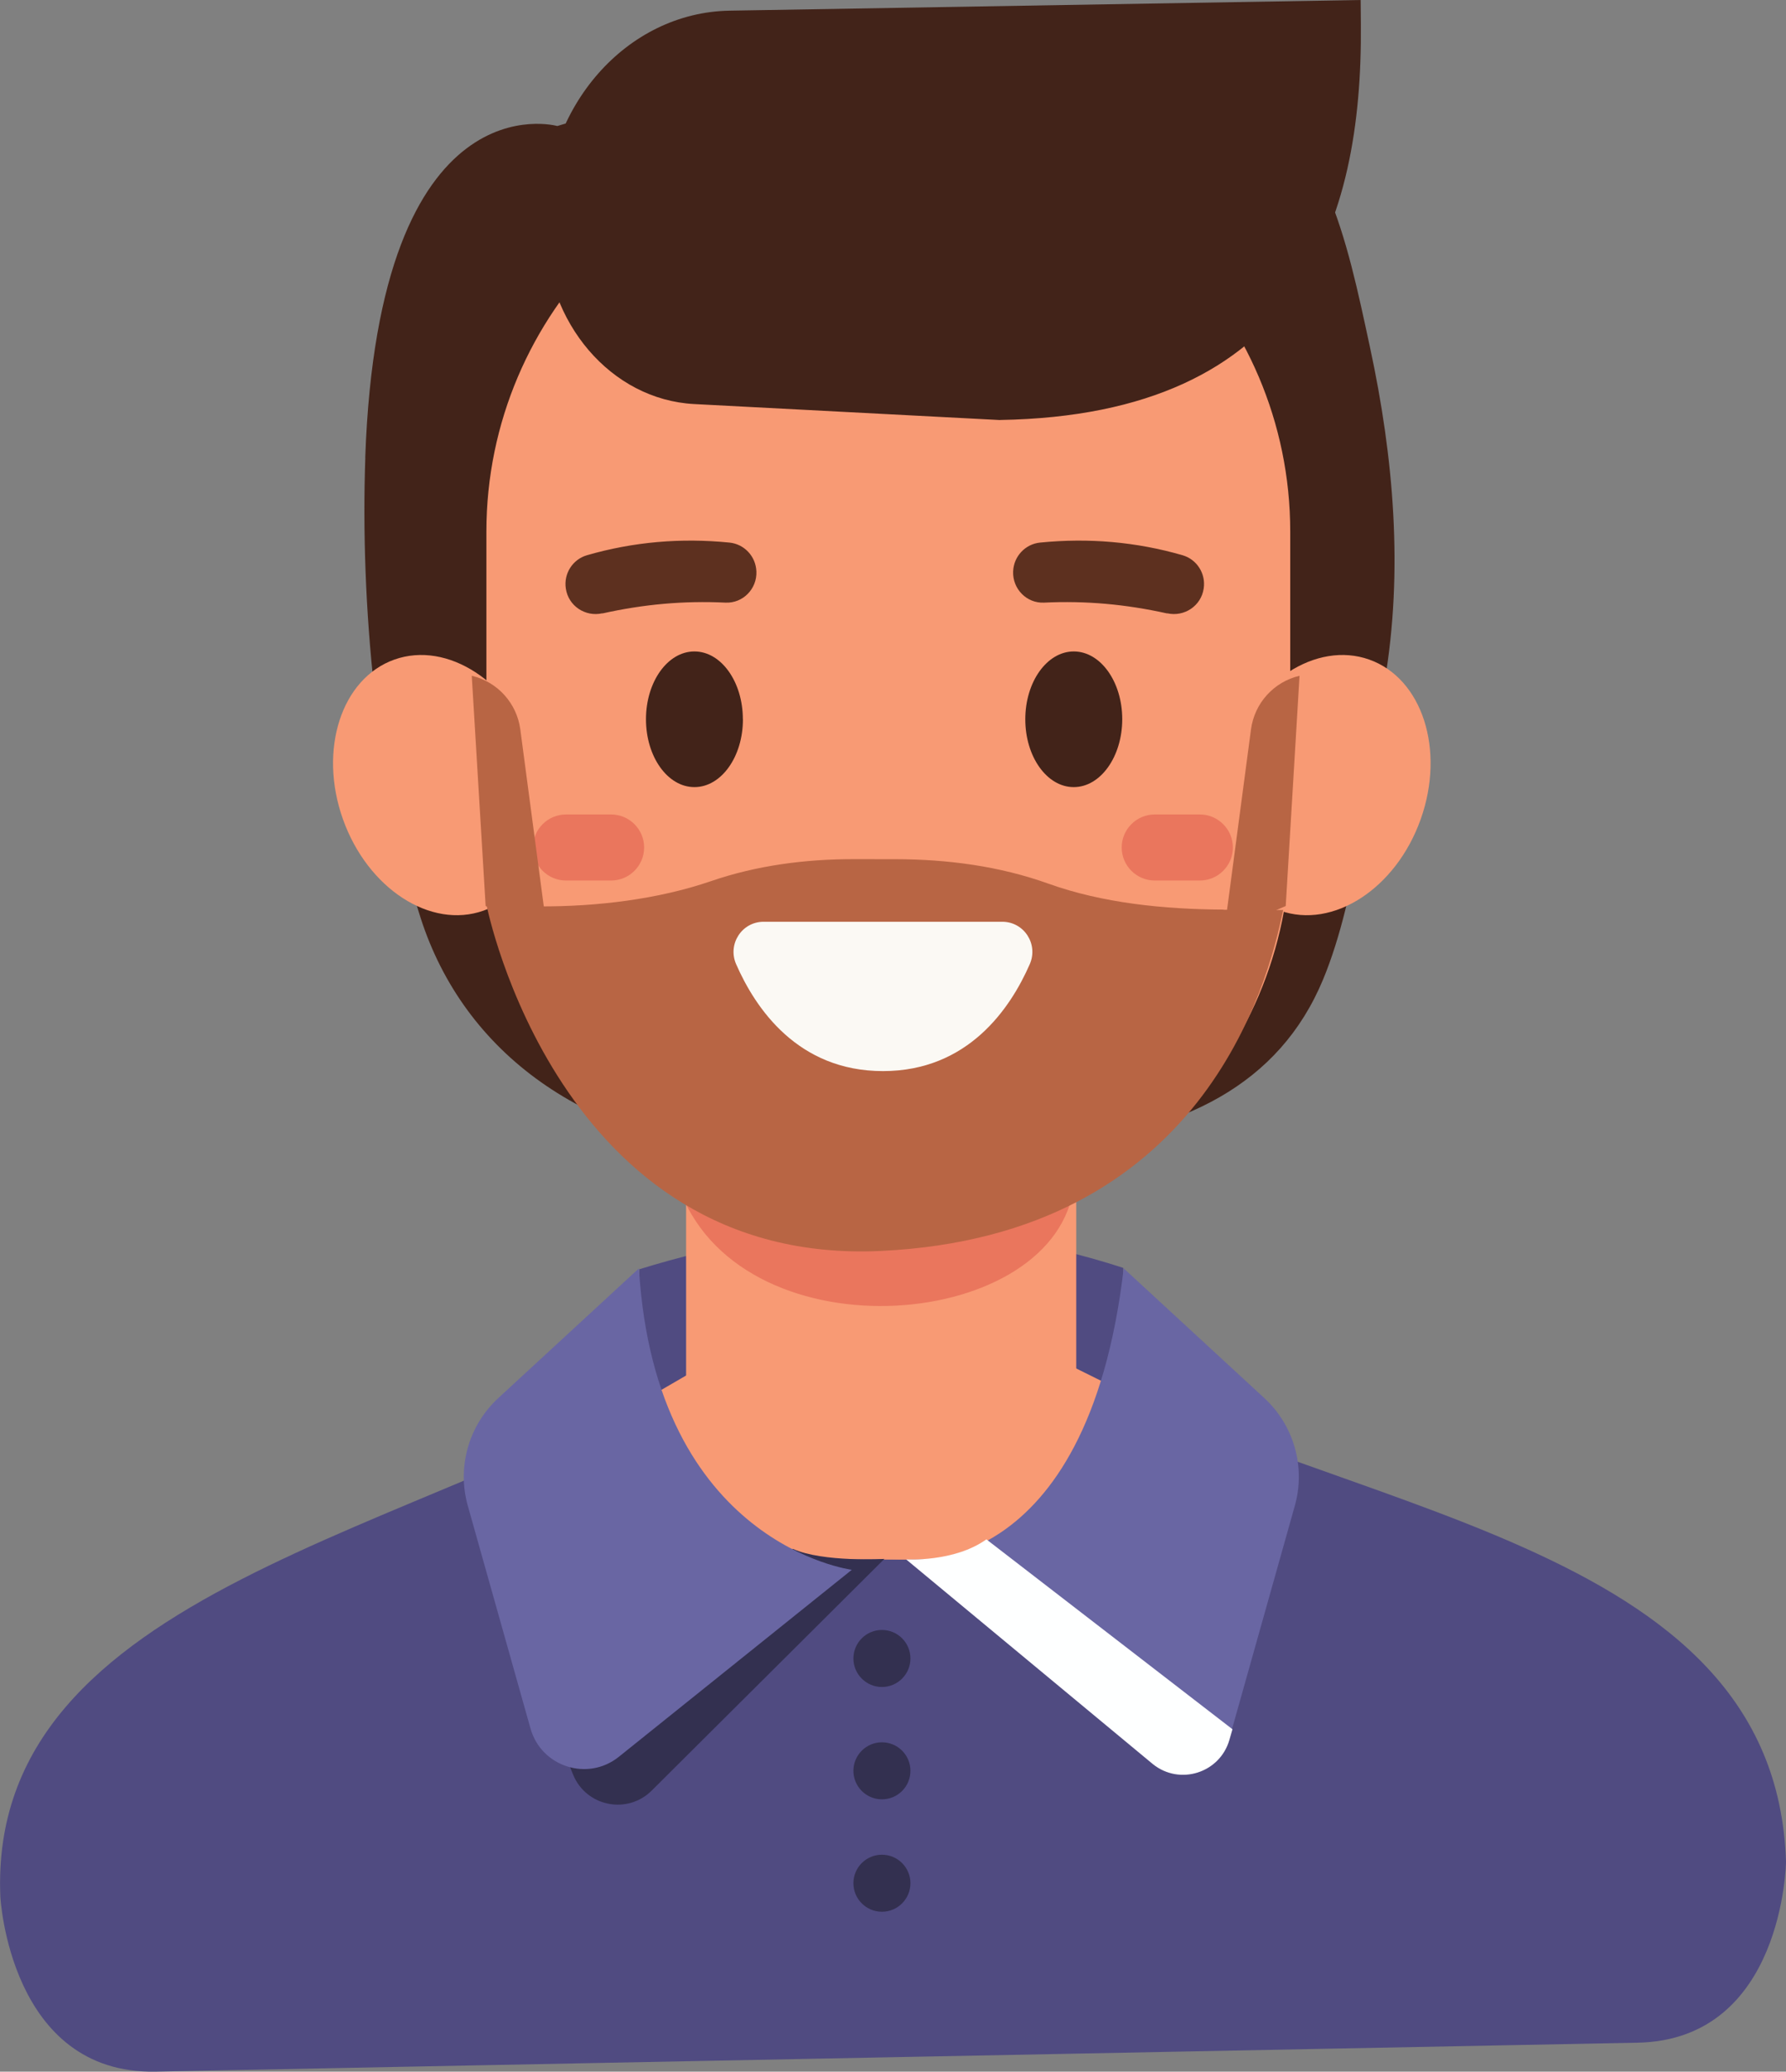 <?xml version="1.0" encoding="UTF-8" standalone="no"?>
<!-- Created with Inkscape (http://www.inkscape.org/) -->

<svg
   width="26.122mm"
   height="30.297mm"
   viewBox="0 0 26.122 30.297"
   version="1.1"
   id="svg3648"
   inkscape:version="1.1.1 (eb90963e84, 2021-10-02)"
   sodipodi:docname="patel.svg"
   xmlns:inkscape="http://www.inkscape.org/namespaces/inkscape"
   xmlns:sodipodi="http://sodipodi.sourceforge.net/DTD/sodipodi-0.dtd"
   xmlns="http://www.w3.org/2000/svg"
   xmlns:svg="http://www.w3.org/2000/svg">
  <rect x="0" y="0" width="26.122" height="30.297" fill="#808080" stroke="none"/>
  <sodipodi:namedview
     id="namedview3650"
     pagecolor="#ffffff"
     bordercolor="#666666"
     borderopacity="1.0"
     inkscape:pageshadow="2"
     inkscape:pageopacity="0.0"
     inkscape:pagecheckerboard="0"
     inkscape:document-units="mm"
     showgrid="false"
     fit-margin-top="0"
     fit-margin-left="0"
     fit-margin-right="0"
     fit-margin-bottom="0"
     inkscape:zoom="4.4400112"
     inkscape:cx="13.175642"
     inkscape:cy="46.508892"
     inkscape:window-width="1920"
     inkscape:window-height="1017"
     inkscape:window-x="0"
     inkscape:window-y="30"
     inkscape:window-maximized="1"
     inkscape:current-layer="layer1" />
  <defs
     id="defs3645" />
  <g
     inkscape:label="Layer 1"
     inkscape:groupmode="layer"
     id="layer1"
     transform="translate(-95.262,-144.538)">
    <path
       d="m 106.128,155.057 c -1.182,-0.228 -2.283,0.048 -2.403,0.641 -0.12,0.594 0.785,1.281 1.967,1.51 1.182,0.228 2.458,-0.021 2.578,-0.616 0.121,-0.594 -0.96,-1.307 -2.142,-1.536"
       style="fill:#ffffff;fill-opacity:1;fill-rule:nonzero;stroke:none;stroke-width:0.029"
       id="path54255"
       inkscape:export-filename="/home/bolarinwa/Downloads/path54255.png"
       inkscape:export-xdpi="98.489998"
       inkscape:export-ydpi="98.489998" />
    <path
       d="m 106.128,155.057 c -1.182,-0.228 -2.283,0.048 -2.403,0.641 -0.12,0.594 0.785,1.281 1.967,1.51 1.182,0.228 2.458,-0.021 2.578,-0.616 0.121,-0.594 -0.96,-1.307 -2.142,-1.536 z"
       style="fill:none;stroke:#0e0f0e;stroke-width:0.276;stroke-linecap:round;stroke-linejoin:round;stroke-miterlimit:10;stroke-dasharray:none;stroke-opacity:1"
       id="path54257"
       inkscape:export-filename="/home/bolarinwa/Downloads/path54255.png"
       inkscape:export-xdpi="98.489998"
       inkscape:export-ydpi="98.489998" />
    <path
       d="m 107.585,155.872 -0.251,1.04 c 0,0 -1.579,0.68 -3.196,-0.578 l 0.17,-1.252 c 0,0 0.871,1.389 3.276,0.79"
       style="fill:#ffffff;fill-opacity:1;fill-rule:nonzero;stroke:none;stroke-width:0.029"
       id="path54263"
       inkscape:export-filename="/home/bolarinwa/Downloads/path54255.png"
       inkscape:export-xdpi="98.489998"
       inkscape:export-ydpi="98.489998" />
    <path
       d="m 107.585,155.872 -0.251,1.04 c 0,0 -1.579,0.68 -3.196,-0.578 l 0.17,-1.252 c 0,0 0.871,1.389 3.276,0.79 z"
       style="fill:none;stroke:#0e0f0e;stroke-width:0.276;stroke-linecap:round;stroke-linejoin:round;stroke-miterlimit:10;stroke-dasharray:none;stroke-opacity:1"
       id="path54265"
       inkscape:export-filename="/home/bolarinwa/Downloads/path54255.png"
       inkscape:export-xdpi="98.489998"
       inkscape:export-ydpi="98.489998" />
    <path
       d="m 108.752,153.838 c -0.666,0.504 -1.237,-0.016 -1.039,-0.405 0.153,-0.302 0.404,-0.533 0.687,-0.708"
       style="fill:none;stroke:#0e0f0e;stroke-width:0.276;stroke-linecap:round;stroke-linejoin:miter;stroke-miterlimit:10;stroke-dasharray:none;stroke-opacity:1"
       id="path54267"
       inkscape:export-filename="/home/bolarinwa/Downloads/path54255.png"
       inkscape:export-xdpi="98.489998"
       inkscape:export-ydpi="98.489998" />
    <path
       d="m 107.659,153.45 c -0.248,0.176 -0.694,-0.043 -0.82,-0.264 -0.081,-0.142 -0.032,-0.322 0.061,-0.467 0.18,-0.286 0.61,-0.729 0.901,-0.891"
       style="fill:none;stroke:#0e0f0e;stroke-width:0.276;stroke-linecap:round;stroke-linejoin:miter;stroke-miterlimit:10;stroke-dasharray:none;stroke-opacity:1"
       id="path54269"
       inkscape:export-filename="/home/bolarinwa/Downloads/path54255.png"
       inkscape:export-xdpi="98.489998"
       inkscape:export-ydpi="98.489998" />
    <path
       d="m 104.623,152.284 c 0.141,-0.778 1.109,-1.685 1.975,-1.271 0.49,0.235 1.269,0.253 1.189,0.536 -0.166,0.589 -1.012,0.46 -1.406,0.365 -0.107,-0.026 -0.252,0.366 -0.272,0.59 0,0 0.335,0.411 0.223,1.473"
       style="fill:none;stroke:#0e0f0e;stroke-width:0.276;stroke-linecap:round;stroke-linejoin:miter;stroke-miterlimit:10;stroke-dasharray:none;stroke-opacity:1"
       id="path54271"
       inkscape:export-filename="/home/bolarinwa/Downloads/path54255.png"
       inkscape:export-xdpi="98.489998"
       inkscape:export-ydpi="98.489998" />
    <path
       d="m 106.381,151.914 c -0.113,-0.074 -0.224,-0.009 -0.272,0.071 -0.044,0.085 -0.041,0.194 0.066,0.269 0.06,-0.032 0.093,-0.056 0.12,-0.077 0.027,-0.02 0.042,-0.038 0.054,-0.057 0.022,-0.04 0.015,-0.08 0.032,-0.207"
       style="fill:#0e0f0e;fill-opacity:1;fill-rule:nonzero;stroke:none;stroke-width:0.029"
       id="path54273"
       inkscape:export-filename="/home/bolarinwa/Downloads/path54255.png"
       inkscape:export-xdpi="98.489998"
       inkscape:export-ydpi="98.489998" />
    <path
       d="m 106.27,152.232 c 0,0 0.075,0.329 0.531,0.407"
       style="fill:none;stroke:#0e0f0e;stroke-width:0.276;stroke-linecap:round;stroke-linejoin:miter;stroke-miterlimit:10;stroke-dasharray:none;stroke-opacity:1"
       id="path54275"
       inkscape:export-filename="/home/bolarinwa/Downloads/path54255.png"
       inkscape:export-xdpi="98.489998"
       inkscape:export-ydpi="98.489998" />
    <path
       d="m 111.791,167.306 h -7.252 l 0.074,-4.206 c 2.344,-0.727 4.702,-0.793 7.078,-0.02 l 0.1,4.226"
       style="fill:#504b81;fill-opacity:1;fill-rule:nonzero;stroke:none;stroke-width:0.029"
       id="path52474"
       inkscape:export-filename="/home/bolarinwa/Downloads/path54255.png"
       inkscape:export-xdpi="98.489998"
       inkscape:export-ydpi="98.489998" />
    <path
       d="m 100.605,151.232 c -0.074,2.123 0.158,4.703 0.809,6.73 0.635,1.974 2.404,3.273 4.956,3.463 0.956,0.071 0.639,0.409 1.619,0.474 1.457,0.097 1.203,-0.473 2.65,-0.617 1.914,-0.19 3.33,-0.871 3.974,-2.419 0.511,-1.229 0.68,-3.062 0.9,-4.353 0.277,-1.626 0.132,-3.291 -0.214,-4.895 -0.346,-1.604 -0.649,-3.148 -2.12,-4.111 -2.197,-1.439 -9.766,0.877 -9.766,0.877 0,0 -2.613,-0.736 -2.809,4.851"
       style="fill:#422319;fill-opacity:1;fill-rule:nonzero;stroke:none;stroke-width:0.029"
       id="path52518"
       inkscape:export-filename="/home/bolarinwa/Downloads/path54255.png"
       inkscape:export-xdpi="98.489998"
       inkscape:export-ydpi="98.489998" />
    <path
       d="m 105.479,164.528 c 0.661,-0.405 2.455,-0.787 2.686,-0.702 0.228,-0.094 1.874,0.208 2.551,0.587 4.118,2.308 10.515,2.579 10.668,7.352 0,0 -0.033,2.605 -2.172,2.646 l -10.836,0.211 -10.836,0.212 c -2.139,0.042 -2.273,-2.559 -2.273,-2.559 -0.188,-4.514 6.188,-5.28 10.213,-7.747"
       style="fill:#504b81;fill-opacity:1;fill-rule:nonzero;stroke:none;stroke-width:0.029"
       id="path52520"
       inkscape:export-filename="/home/bolarinwa/Downloads/path54255.png"
       inkscape:export-xdpi="98.489998"
       inkscape:export-ydpi="98.489998" />
    <path
       d="m 108.933,167.344 h -1.566 c -1.139,0 -2.07,-0.932 -2.07,-2.07 v -5.525 c 0,-1.139 0.932,-2.07 2.07,-2.07 h 1.566 c 1.139,0 2.07,0.932 2.07,2.07 v 5.525 c 0,1.139 -0.932,2.07 -2.07,2.07"
       style="fill:#f89a74;fill-opacity:1;fill-rule:nonzero;stroke:none;stroke-width:0.029"
       id="path52738"
       inkscape:export-filename="/home/bolarinwa/Downloads/path54255.png"
       inkscape:export-xdpi="98.489998"
       inkscape:export-ydpi="98.489998" />
    <path
       d="m 105.238,161.354 5.818,-0.842 -0.086,1.349 c -0.236,2.134 -4.79,2.552 -5.753,0.11 l 0.021,-0.618"
       style="fill:#ea765d;fill-opacity:1;fill-rule:nonzero;stroke:none;stroke-width:0.029"
       id="path52740"
       inkscape:export-filename="/home/bolarinwa/Downloads/path54255.png"
       inkscape:export-xdpi="98.489998"
       inkscape:export-ydpi="98.489998" />
    <path
       d="m 108.307,162.658 h -0.106 c -3.204,0 -5.825,-2.622 -5.825,-5.826 v -4.52 c 0,-3.204 2.622,-5.826 5.825,-5.826 h 0.106 c 3.204,0 5.826,2.622 5.826,5.826 v 4.52 c 0,3.204 -2.622,5.826 -5.826,5.826"
       style="fill:#f89a74;fill-opacity:1;fill-rule:nonzero;stroke:none;stroke-width:0.029"
       id="path52742"
       inkscape:export-filename="/home/bolarinwa/Downloads/path54255.png"
       inkscape:export-xdpi="98.489998"
       inkscape:export-ydpi="98.489998" />
    <path
       d="m 116.041,156.519 c -0.36,1.014 -1.282,1.612 -2.057,1.336 -0.776,-0.276 -1.113,-1.321 -0.752,-2.335 0.361,-1.014 1.282,-1.612 2.057,-1.336 0.776,0.276 1.113,1.321 0.752,2.335"
       style="fill:#f89a74;fill-opacity:1;fill-rule:nonzero;stroke:none;stroke-width:0.029"
       id="path52744"
       inkscape:export-filename="/home/bolarinwa/Downloads/path54255.png"
       inkscape:export-xdpi="98.489998"
       inkscape:export-ydpi="98.489998" />
    <path
       d="m 100.278,156.519 c 0.361,1.014 1.282,1.612 2.057,1.336 0.776,-0.276 1.113,-1.321 0.752,-2.335 -0.36,-1.014 -1.282,-1.612 -2.057,-1.336 -0.776,0.276 -1.113,1.321 -0.752,2.335"
       style="fill:#f89a74;fill-opacity:1;fill-rule:nonzero;stroke:none;stroke-width:0.029"
       id="path52746"
       inkscape:export-filename="/home/bolarinwa/Downloads/path54255.png"
       inkscape:export-xdpi="98.489998"
       inkscape:export-ydpi="98.489998" />
    <path
       d="m 112.811,157.415 h -0.66 c -0.266,0 -0.483,-0.217 -0.483,-0.483 0,-0.266 0.217,-0.483 0.483,-0.483 h 0.66 c 0.266,0 0.483,0.217 0.483,0.483 0,0.266 -0.217,0.483 -0.483,0.483"
       style="fill:#ea765d;fill-opacity:1;fill-rule:nonzero;stroke:none;stroke-width:0.029"
       id="path52748"
       inkscape:export-filename="/home/bolarinwa/Downloads/path54255.png"
       inkscape:export-xdpi="98.489998"
       inkscape:export-ydpi="98.489998" />
    <path
       d="m 104.2,157.415 h -0.66 c -0.266,0 -0.483,-0.217 -0.483,-0.483 0,-0.266 0.217,-0.483 0.483,-0.483 h 0.66 c 0.266,0 0.483,0.217 0.483,0.483 0,0.266 -0.217,0.483 -0.483,0.483"
       style="fill:#ea765d;fill-opacity:1;fill-rule:nonzero;stroke:none;stroke-width:0.029"
       id="path52750"
       inkscape:export-filename="/home/bolarinwa/Downloads/path54255.png"
       inkscape:export-xdpi="98.489998"
       inkscape:export-ydpi="98.489998" />
    <path
       d="m 110.258,155.057 c -3e-4,0.548 0.317,0.992 0.708,0.992 0.392,2.9e-4 0.709,-0.444 0.71,-0.992 2.9e-4,-0.548 -0.317,-0.992 -0.709,-0.992 -0.391,-3e-4 -0.709,0.444 -0.709,0.992"
       style="fill:#422319;fill-opacity:1;fill-rule:nonzero;stroke:none;stroke-width:0.029"
       id="path52752"
       inkscape:export-filename="/home/bolarinwa/Downloads/path54255.png"
       inkscape:export-xdpi="98.489998"
       inkscape:export-ydpi="98.489998" />
    <path
       d="m 112.332,153.509 c -0.608,-0.135 -1.19,-0.187 -1.8,-0.158 -0.254,0.012 -0.462,-0.201 -0.452,-0.456 l 3e-4,-0.003 c 0.009,-0.217 0.176,-0.397 0.393,-0.419 0.712,-0.071 1.407,-0.011 2.085,0.185 0.21,0.061 0.342,0.27 0.309,0.486 l -3e-4,0.002 c -0.038,0.254 -0.284,0.417 -0.534,0.361"
       style="fill:#5d301f;fill-opacity:1;fill-rule:nonzero;stroke:none;stroke-width:0.029"
       id="path52754"
       inkscape:export-filename="/home/bolarinwa/Downloads/path54255.png"
       inkscape:export-xdpi="98.489998"
       inkscape:export-ydpi="98.489998" />
    <path
       d="m 106.128,155.057 c 2.9e-4,0.548 -0.317,0.992 -0.709,0.992 -0.392,2.9e-4 -0.709,-0.444 -0.709,-0.992 -2.9e-4,-0.548 0.317,-0.992 0.708,-0.992 0.392,-3e-4 0.709,0.444 0.709,0.992"
       style="fill:#422319;fill-opacity:1;fill-rule:nonzero;stroke:none;stroke-width:0.029"
       id="path52756"
       inkscape:export-filename="/home/bolarinwa/Downloads/path54255.png"
       inkscape:export-xdpi="98.489998"
       inkscape:export-ydpi="98.489998" />
    <path
       d="m 104.073,153.509 c 0.608,-0.135 1.19,-0.187 1.8,-0.158 0.254,0.012 0.463,-0.201 0.452,-0.456 l -2.9e-4,-0.003 c -0.009,-0.217 -0.176,-0.397 -0.393,-0.419 -0.712,-0.071 -1.407,-0.011 -2.085,0.185 -0.21,0.061 -0.342,0.27 -0.309,0.486 l 3e-4,0.002 c 0.038,0.254 0.284,0.417 0.534,0.361"
       style="fill:#5d301f;fill-opacity:1;fill-rule:nonzero;stroke:none;stroke-width:0.029"
       id="path52758"
       inkscape:export-filename="/home/bolarinwa/Downloads/path54255.png"
       inkscape:export-xdpi="98.489998"
       inkscape:export-ydpi="98.489998" />
    <path
       d="m 104.088,165.357 c 0,0 0.763,1.956 4.318,1.987 2.772,0.025 3.876,-2.159 3.876,-2.159 l -2.772,-1.374 -2.846,0.049 -2.576,1.496"
       style="fill:#f89a74;fill-opacity:1;fill-rule:nonzero;stroke:none;stroke-width:0.029"
       id="path53338"
       inkscape:export-filename="/home/bolarinwa/Downloads/path54255.png"
       inkscape:export-xdpi="98.489998"
       inkscape:export-ydpi="98.489998" />
    <path
       d="m 109.889,150.681 -4.474,-0.234 c -1.213,-0.064 -2.172,-1.184 -2.184,-2.551 l -10e-4,-0.126 c -0.014,-1.673 1.196,-3.051 2.704,-3.076 l 9.229,-0.156 0.003,0.36 c 0.025,2.89 -0.898,5.708 -5.276,5.782"
       style="fill:#422319;fill-opacity:1;fill-rule:nonzero;stroke:none;stroke-width:0.029"
       id="path53650"
       inkscape:export-filename="/home/bolarinwa/Downloads/path54255.png"
       inkscape:export-xdpi="98.489998"
       inkscape:export-ydpi="98.489998" />
    <path
       d="m 113.154,157.84 c -0.86,-0.004 -1.759,-0.093 -2.558,-0.379 -0.716,-0.257 -1.478,-0.357 -2.239,-0.358 l -0.608,-5.9e-4 c -0.707,-5.9e-4 -1.416,0.091 -2.086,0.321 -0.777,0.267 -1.675,0.374 -2.514,0.37 l -0.767,-0.003 c 0,0 1.049,5.262 5.759,5.042 4.71,-0.221 5.667,-3.901 5.888,-4.986 l -0.876,-0.004"
       style="fill:#b86544;fill-opacity:1;fill-rule:nonzero;stroke:none;stroke-width:0.029"
       id="path53656"
       inkscape:export-filename="/home/bolarinwa/Downloads/path54255.png"
       inkscape:export-xdpi="98.489998"
       inkscape:export-ydpi="98.489998" />
    <path
       d="m 106.431,158.018 h 3.49 c 0.319,0 0.53,0.327 0.403,0.619 -0.282,0.646 -0.902,1.565 -2.148,1.565 -1.246,0 -1.866,-0.919 -2.148,-1.565 -0.127,-0.292 0.084,-0.619 0.403,-0.619"
       style="fill:#fbf9f4;fill-opacity:1;fill-rule:nonzero;stroke:none;stroke-width:0.029"
       id="path53662"
       inkscape:export-filename="/home/bolarinwa/Downloads/path54255.png"
       inkscape:export-xdpi="98.489998"
       inkscape:export-ydpi="98.489998" />
    <path
       d="m 103.266,158.175 -0.901,-0.387 -0.203,-3.367 c 0.377,0.088 0.659,0.401 0.71,0.784 l 0.394,2.969"
       style="fill:#b86544;fill-opacity:1;fill-rule:nonzero;stroke:none;stroke-width:0.029"
       id="path53664"
       inkscape:export-filename="/home/bolarinwa/Downloads/path54255.png"
       inkscape:export-xdpi="98.489998"
       inkscape:export-ydpi="98.489998" />
    <path
       d="m 113.165,158.175 0.902,-0.387 0.202,-3.367 c -0.377,0.088 -0.659,0.401 -0.71,0.784 l -0.394,2.969"
       style="fill:#b86544;fill-opacity:1;fill-rule:nonzero;stroke:none;stroke-width:0.029"
       id="path53666"
       inkscape:export-filename="/home/bolarinwa/Downloads/path54255.png"
       inkscape:export-xdpi="98.489998"
       inkscape:export-ydpi="98.489998" />
    <path
       d="m 108.538,167.352 c 0,0 2.622,0.318 3.159,-4.265 l 2.057,1.897 c 0.433,0.399 0.606,1.008 0.446,1.575 l -0.911,3.239 c -0.159,0.566 -0.848,0.781 -1.301,0.407 l -3.451,-2.852"
       style="fill:#6966a3;fill-opacity:1;fill-rule:nonzero;stroke:none;stroke-width:0.029"
       id="path53672"
       inkscape:export-filename="/home/bolarinwa/Downloads/path54255.png"
       inkscape:export-xdpi="98.489998"
       inkscape:export-ydpi="98.489998" />
    <path
       d="m 108.197,167.336 c 0,0 -0.897,0.052 -1.339,-0.147 l -3.274,3.154 0.061,0.15 c 0.191,0.465 0.794,0.586 1.15,0.23 l 3.402,-3.387"
       style="fill:#333050;fill-opacity:1;fill-rule:nonzero;stroke:none;stroke-width:0.029"
       id="path53674"
       inkscape:export-filename="/home/bolarinwa/Downloads/path54255.png"
       inkscape:export-xdpi="98.489998"
       inkscape:export-ydpi="98.489998" />
    <path
       d="m 108.578,168.792 c 0,0.23 -0.187,0.417 -0.417,0.417 -0.23,0 -0.417,-0.187 -0.417,-0.417 0,-0.23 0.187,-0.417 0.417,-0.417 0.231,0 0.417,0.187 0.417,0.417"
       style="fill:#333050;fill-opacity:1;fill-rule:nonzero;stroke:none;stroke-width:0.029"
       id="path53678"
       inkscape:export-filename="/home/bolarinwa/Downloads/path54255.png"
       inkscape:export-xdpi="98.489998"
       inkscape:export-ydpi="98.489998" />
    <path
       d="m 108.578,170.435 c 0,0.231 -0.187,0.417 -0.417,0.417 -0.23,0 -0.417,-0.187 -0.417,-0.417 0,-0.23 0.187,-0.417 0.417,-0.417 0.231,0 0.417,0.187 0.417,0.417"
       style="fill:#333050;fill-opacity:1;fill-rule:nonzero;stroke:none;stroke-width:0.029"
       id="path53680"
       inkscape:export-filename="/home/bolarinwa/Downloads/path54255.png"
       inkscape:export-xdpi="98.489998"
       inkscape:export-ydpi="98.489998" />
    <path
       d="m 108.578,172.079 c 0,0.23 -0.187,0.417 -0.417,0.417 -0.23,0 -0.417,-0.187 -0.417,-0.417 0,-0.231 0.187,-0.417 0.417,-0.417 0.231,0 0.417,0.187 0.417,0.417"
       style="fill:#333050;fill-opacity:1;fill-rule:nonzero;stroke:none;stroke-width:0.029"
       id="path53682"
       inkscape:export-filename="/home/bolarinwa/Downloads/path54255.png"
       inkscape:export-xdpi="98.489998"
       inkscape:export-ydpi="98.489998" />
    <path
       d="m 108.515,167.343 c 0,0 0.702,0.044 1.174,-0.293 l 3.599,2.777 -0.045,0.156 c -0.139,0.483 -0.725,0.67 -1.118,0.355 l -3.61,-2.995"
       style="fill:#feffff;fill-opacity:1;fill-rule:nonzero;stroke:none;stroke-width:0.029"
       id="path53696"
       inkscape:export-filename="/home/bolarinwa/Downloads/path54255.png"
       inkscape:export-xdpi="98.489998"
       inkscape:export-ydpi="98.489998" />
    <path
       d="m 107.721,167.495 c 0,0 -2.871,-0.364 -3.114,-4.408 l -2.057,1.897 c -0.433,0.399 -0.606,1.008 -0.446,1.575 l 0.917,3.257 c 0.158,0.561 0.837,0.779 1.292,0.414 l 3.409,-2.736"
       style="fill:#6966a3;fill-opacity:1;fill-rule:nonzero;stroke:none;stroke-width:0.029"
       id="path53692"
       inkscape:export-filename="/home/bolarinwa/Downloads/path54255.png"
       inkscape:export-xdpi="98.489998"
       inkscape:export-ydpi="98.489998" />
  </g>
</svg>
